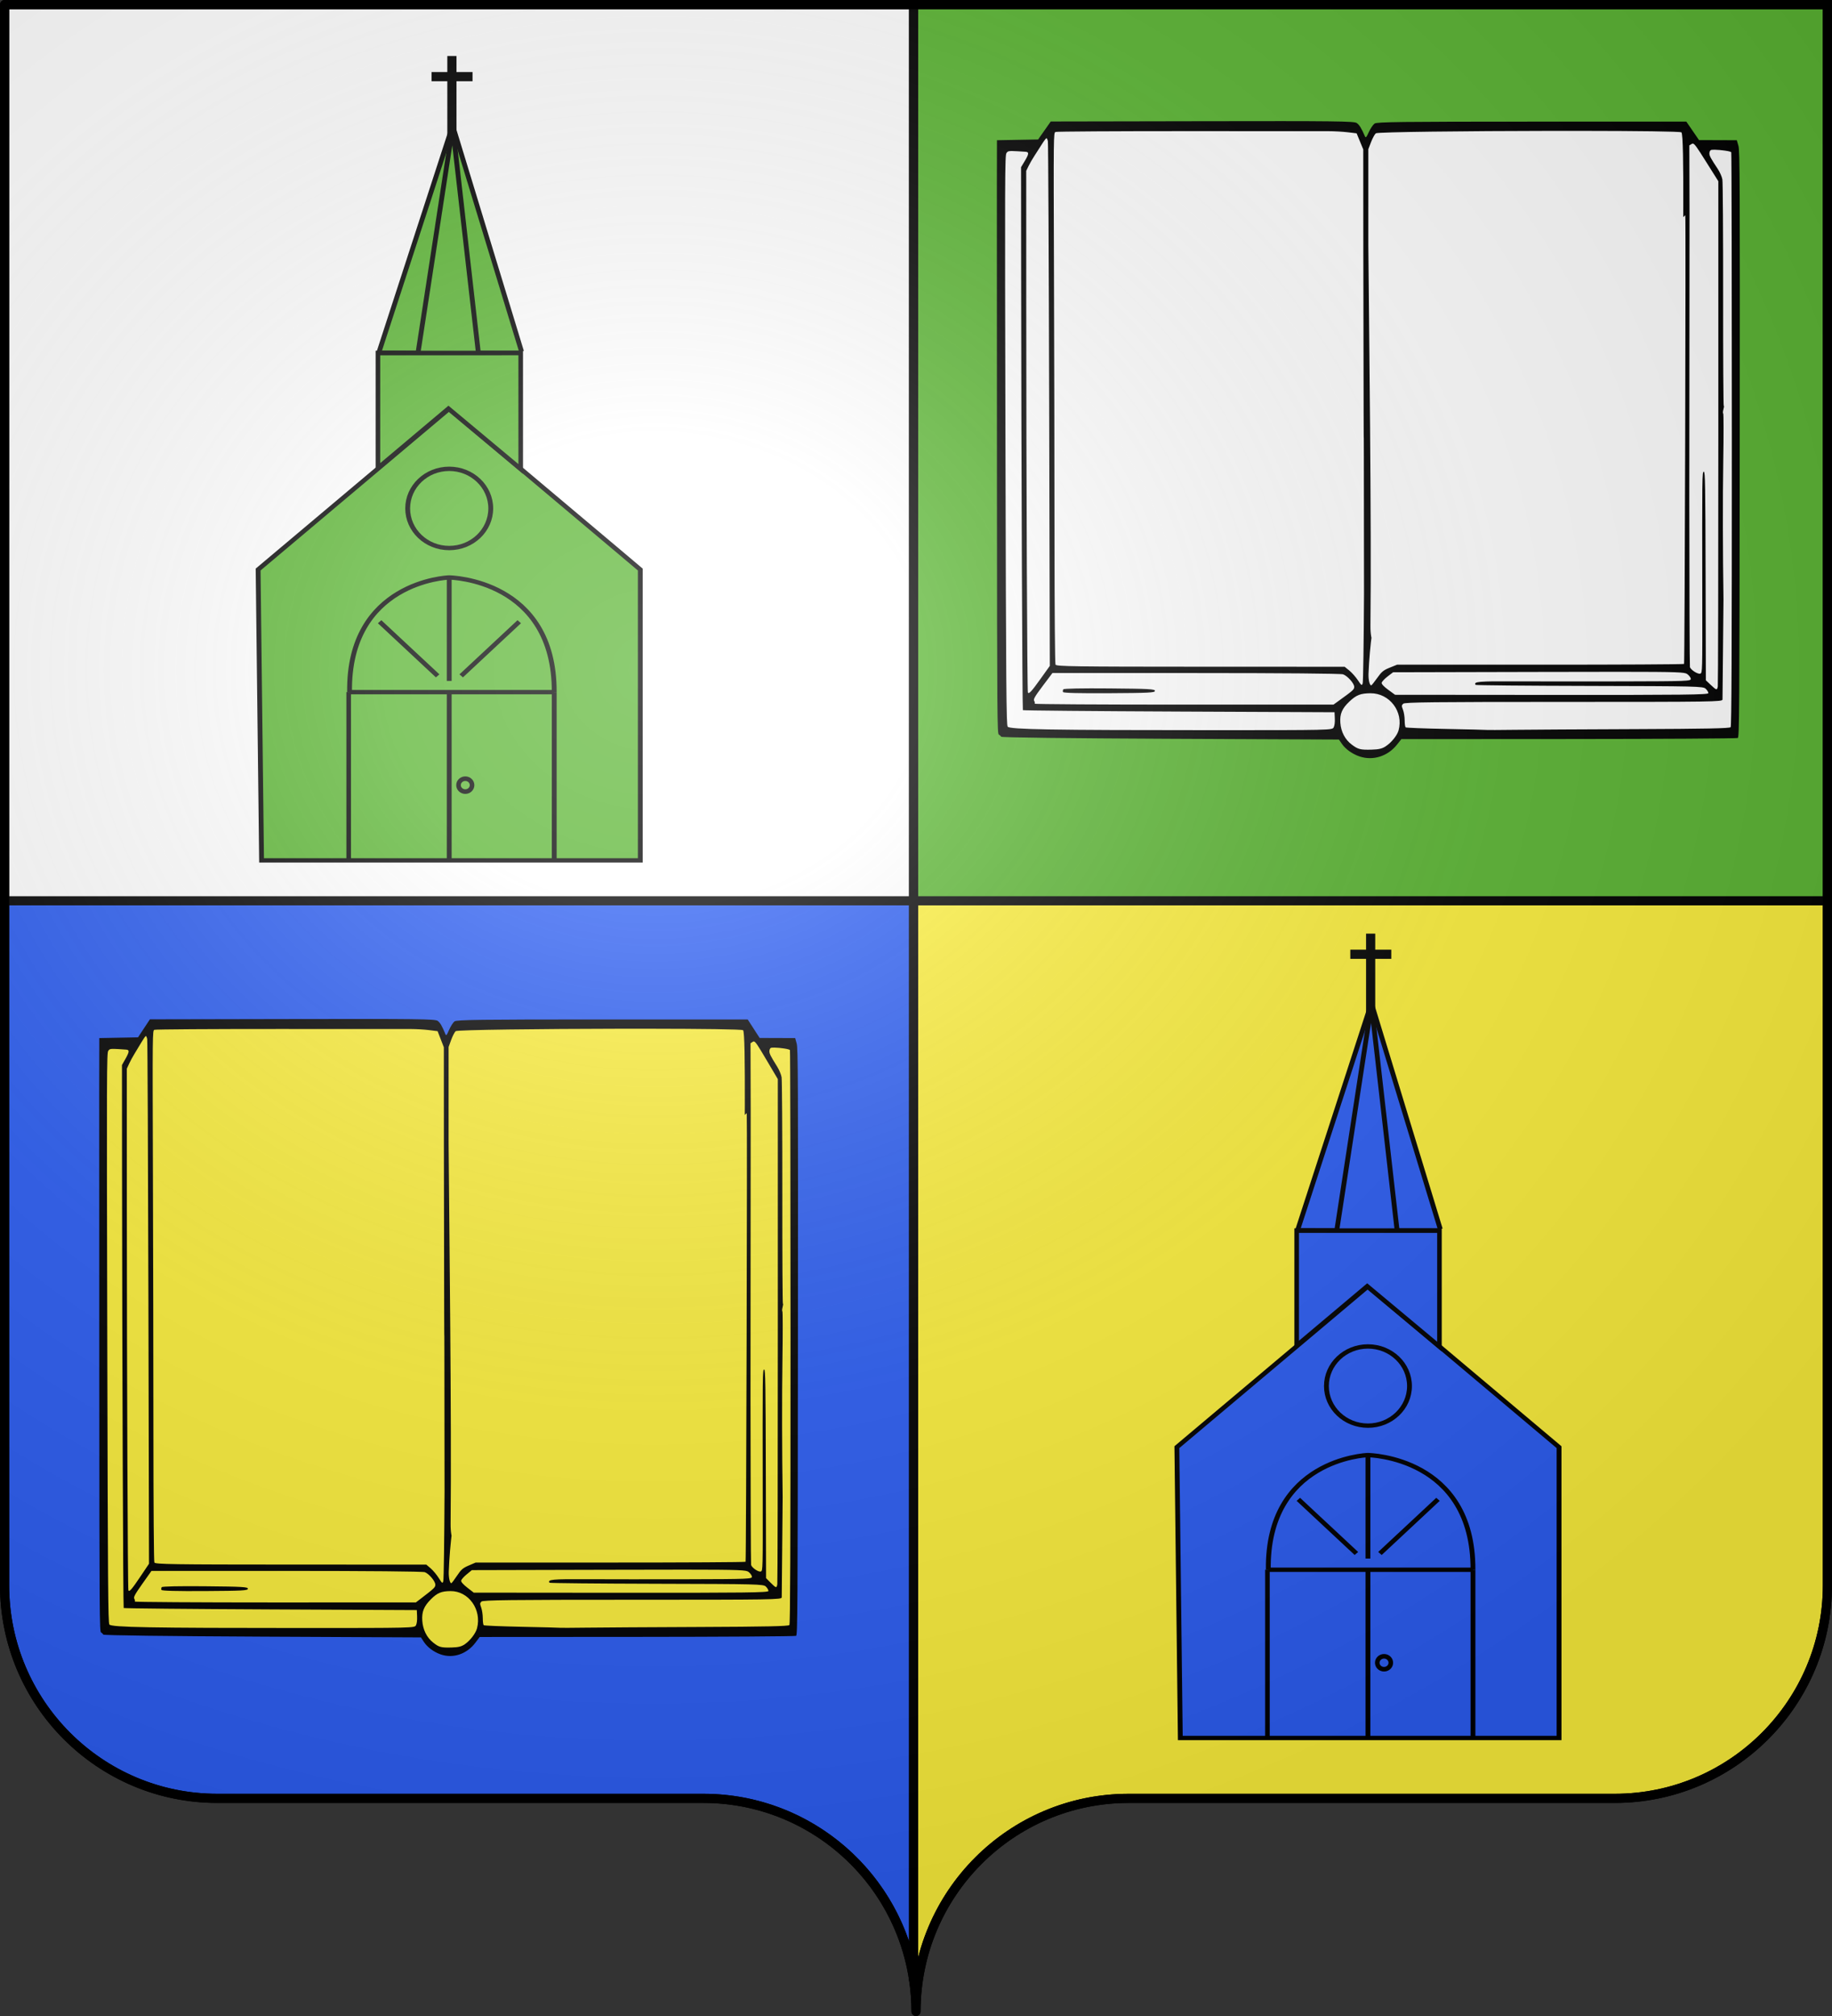 <?xml version="1.0" encoding="UTF-8" standalone="no"?>
<svg
   xmlns:dc="http://purl.org/dc/elements/1.1/"
   xmlns:cc="http://creativecommons.org/ns#"
   xmlns:rdf="http://www.w3.org/1999/02/22-rdf-syntax-ns#"
   xmlns:svg="http://www.w3.org/2000/svg"
   xmlns="http://www.w3.org/2000/svg"
   xmlns:xlink="http://www.w3.org/1999/xlink"
   id="svg2"
   version="1.0"
   width="600"
   height="660">
  <rect width="100%" height="100%" fill="#333333" stroke="none"/>
  <desc
     id="desc4">Flag of Canton of Valais (Wallis)</desc>
  <defs
     id="defs6">
    <linearGradient
       id="linearGradient2893">
      <stop
         id="stop2895"
         offset="0"
         style="stop-color:white;stop-opacity:0.314;" />
      <stop
         style="stop-color:white;stop-opacity:0.251;"
         offset="0.19"
         id="stop2897" />
      <stop
         id="stop2901"
         offset="0.6"
         style="stop-color:#6b6b6b;stop-opacity:0.125;" />
      <stop
         id="stop2899"
         offset="1"
         style="stop-color:black;stop-opacity:0.125;" />
    </linearGradient>
    <radialGradient
       r="300"
       fy="200.448"
       fx="285.186"
       cy="200.448"
       cx="285.186"
       gradientTransform="matrix(1.551,0,0,1.35,-227.894,-51.264)"
       gradientUnits="userSpaceOnUse"
       id="radialGradient11919"
       xlink:href="#linearGradient2893" />
  </defs>
  <g
     id="layer1">
    <path
       id="path2014"
       d="M 1.5,294.906 V 519 c 0,38.504 31.209,69.75 69.656,69.75 38.447,-3e-5 120.741,0 159.188,0 34.928,-3e-5 63.869,25.784 68.875,59.375 V 294.906 Z"
       style="fill:#2b5df2;fill-opacity:1;fill-rule:nonzero;stroke:#000000;stroke-width:3;stroke-linecap:round;stroke-linejoin:round;stroke-miterlimit:4;stroke-dashoffset:0;stroke-opacity:1" />
    <path
       id="path2420"
       d="M 299.219,294.906 V 648.125 C 299.723,651.509 300,654.976 300,658.5 c -10e-6,-38.504 31.209,-69.75 69.656,-69.75 38.447,-3e-5 120.741,0 159.188,0 C 567.291,588.75 598.5,557.504 598.5,519 V 294.906 Z"
       style="fill:#fcef3c;fill-opacity:1;fill-rule:nonzero;stroke:#000000;stroke-width:3;stroke-linecap:round;stroke-linejoin:round;stroke-miterlimit:4;stroke-dasharray:none;stroke-dashoffset:0;stroke-opacity:1" />
    <path
       id="path2187"
       d="M 1.5,1.5 V 294.906 H 299.219 V 1.5 Z"
       style="fill:#ffffff;fill-opacity:1;fill-rule:nonzero;stroke:#000000;stroke-width:3;stroke-linecap:round;stroke-linejoin:round;stroke-miterlimit:4;stroke-dashoffset:0;stroke-opacity:1" />
    <path
       id="path2195"
       d="M 299.219,1.5 V 294.906 H 598.5 V 1.5 Z"
       style="fill:#5ab532;fill-rule:evenodd;stroke:#000000;stroke-width:3;stroke-linecap:butt;stroke-linejoin:miter;stroke-opacity:1" />
    <g
       style="fill:#5ab532"
       transform="matrix(0.788,0,0,0.644,-83.82,-44.427)"
       id="g3130">
      <g
         id="g3132"
         style="display:inline;fill:#5ab532">
        <g
           style="fill:#5ab532"
           id="g3437"
           transform="translate(-1034.499,72.513)">
          <g
             style="fill:#5ab532"
             id="g4303"
             transform="matrix(0.712,0,0,0.65,1341.33,263.272)">
            <g
               transform="matrix(0.589,0,0,1.078,178.533,-464.11)"
               id="g2326">
              <path
                 id="path4090"
                 d="m 566.459,598.605 c -7.142,-1.735 -13.963,-5.252 -17.539,-9.043 l -3.07,-3.255 -167.052,-0.551 c -100.642,-0.332 -167.3,-0.919 -167.675,-1.476 -0.342,-0.509 -1.39,-1.209 -2.328,-1.554 -1.598,-0.589 -1.716,-12.003 -1.869,-180.927 -0.09,-99.164 -0.124,-196.048 -0.074,-215.298 l 0.089,-35 20.391,-0.27 20.391,-0.27 6.265,-6.525 6.265,-6.525 150.124,-0.205 c 131.737,-0.18 150.487,-0.022 153.087,1.295 2.631,1.332 4.646,3.706 8.065,9.501 0.894,1.515 1.416,1.127 4,-2.977 1.635,-2.595 4.187,-5.35 5.672,-6.122 C 583.483,138.217 607.587,138 737.026,138 h 153.125 l 6.29,6.705 6.29,6.705 18.725,0.045 18.725,0.045 1.582,4 c 1.428,3.611 1.555,24.682 1.307,216.5 -0.253,196.233 -0.401,212.552 -1.922,213.18 -0.906,0.374 -76.297,0.711 -167.535,0.75 L 607.724,586 l -4.392,4.049 c -9.111,8.398 -23.644,11.77 -36.873,8.557 z"
                 style="fill:#000000" />
              <path
                 id="path2193"
                 d="m 754.25,144.719 c -81.157,0.099 -170.262,0.771 -171.844,1.781 -1.16,0.741 -3.297,3.628 -4.75,6.406 L 575,157.969 v 69.75 c 0.574,52.957 3.268,202.899 2.093,276.107 -1.492,92.976 309.618,-142.559 309.49,-203.714 -0.064,-62.449 1.96,-152.936 -1.333,-154.33 -1.622,-0.686 -44.214,-1.017 -96.969,-1.062 -10.99,-0.01 -22.437,-0.014 -34.031,0 z m -358.031,0.188 c -71.101,-0.014 -130.153,0.246 -131.25,0.594 -1.979,0.628 -2.004,1.407 -1.531,101.812 0.262,55.647 0.5,142.137 0.531,192.188 0.034,54.207 0.447,91.594 1,92.469 0.81,1.281 19.23,1.473 143.719,1.5 L 551.5,533.5 l 4.562,2.688 c 2.503,1.472 6.328,4.621 8.5,7 3.661,4.01 4.015,4.168 4.844,2.312 0.492,-1.1 1.074,-30.326 1.312,-64.938 -0.345,-236.112 -0.098,16.67 -0.688,-249.312 l -0.062,-73.094 -3.281,-5.812 -3.281,-5.844 -8.938,-0.781 C 549.541,145.287 541,144.937 535.5,144.938 c -5.5,3.9e-4 -68.181,-0.017 -139.281,-0.031 z M 256,150 c -0.427,0 -2.535,2.042 -4.656,4.531 -2.122,2.49 -5.359,6.202 -7.219,8.25 -1.859,2.048 -4.457,5.329 -5.781,7.312 l -2.406,3.625 0.031,98.875 c 0.048,126.908 0.931,278.408 1.625,279.531 0.904,1.462 3.524,-0.599 12.812,-10.125 l 8.906,-9.125 -0.625,-189.188 C 258.343,239.637 257.758,153.488 257.406,152.25 257.054,151.012 256.427,150 256,150 Z m 640.594,3.938 c -0.397,-0.019 -0.756,0.099 -1.156,0.281 l -2.312,1.031 0.188,48.812 -0.219,207.688 c 0.055,66.328 0.336,121.216 0.625,121.969 0.812,2.116 8.126,5.464 10.375,4.75 1.943,-0.617 1.985,-1.641 1.875,-53.312 C 905.774,393.915 905.806,392 907.5,392 c 1.31,0 1.525,9.333 1.75,75.656 l 0.25,75.656 4.844,3.344 c 5.75,3.963 6.283,4.037 7,1.094 0.301,-1.238 0.535,-84.21 0.531,-184.375 V 181.25 l -12.062,-14.031 c -9.098,-10.593 -11.496,-13.199 -13.219,-13.281 z m 21.844,4.469 c -1.949,-0.025 -3.447,0.038 -4,0.25 -0.784,0.301 -1.438,1.381 -1.438,2.375 0,1.814 1.276,3.549 8.281,11.281 2.076,2.291 4.134,5.721 4.594,7.656 0.46,1.935 0.81,39.828 0.75,84.188 -0.06,44.36 0.214,80.441 0.625,80.188 0.411,-0.254 0.27,0.811 -0.312,2.344 -0.583,1.532 -0.697,2.883 -0.25,3.031 0.447,0.148 0.473,15.693 0.062,34.531 -0.579,26.579 -0.48,67.234 0.219,100.25 0.012,0.55 -0.206,16.75 -0.469,36 -0.263,19.25 -0.494,35.788 -0.5,36.75 -0.011,1.659 -8.166,1.75 -157.312,1.75 -128.867,0 -157.643,0.229 -159.125,1.312 -1.694,1.238 -1.702,1.54 -0.188,4.469 0.89,1.72 1.625,5.155 1.625,7.625 0,2.47 0.439,4.735 0.969,5.062 0.53,0.327 18.867,0.844 40.75,1.156 21.883,0.312 39.847,0.639 39.938,0.719 0.091,0.08 12.241,0.042 27,-0.094 14.759,-0.135 68.771,-0.36 120.031,-0.5 69.231,-0.189 93.511,-0.542 94.375,-1.406 0.876,-0.877 1.179,-52.309 1.188,-208.656 0.007,-114.114 -0.268,-207.911 -0.594,-208.438 -0.498,-0.806 -10.373,-1.768 -16.219,-1.844 z m -697.688,0.938 c -3.011,0.065 -3.445,0.508 -4.375,1.438 -1.59,1.59 -1.672,14.741 -1.031,208.188 0.604,182.53 0.879,206.66 2.219,208 2.001,2.002 43.315,2.531 202.281,2.531 118.175,0 119.331,-0.019 120.781,-2 0.909,-1.242 1.339,-3.706 1.156,-6.5 L 541.5,566.5 387.344,566 c -84.792,-0.275 -154.425,-0.737 -154.719,-1.031 -0.568,-0.569 -1.57,-184.281 -1.719,-315.188 l -0.094,-78.719 3.594,-4.375 c 4.308,-5.257 4.483,-6.641 0.844,-6.812 -6.4,-0.301 -10.421,-0.504 -13.031,-0.531 -0.544,-0.006 -1.039,-0.009 -1.469,0 z m 354.406,379.438 c -0.165,4.193 1.144,8.219 2.688,8.219 0.424,0 3.078,-2.407 5.906,-5.344 4.404,-4.572 6.185,-5.65 12.438,-7.5 L 603.5,532 h 141.906 c 78.047,0.007 142.172,-0.234 142.5,-0.562 0.662,-0.663 1.881,-321.942 1.224,-325.518 -127.848,84.172 -304.61,165.024 -313.974,332.861 z m 248.125,-1.625 c -19.925,-3.6e-4 -45.883,0.034 -79.781,0.094 l -144,0.25 -5.5,3.094 c -3.025,1.704 -5.624,3.763 -5.781,4.562 -0.178,0.909 2.259,2.796 6.5,5.062 l 6.781,3.625 155.25,0.094 c 131.638,0.06 155.25,-0.138 155.25,-1.312 0,-0.762 -1.238,-2.221 -2.75,-3.219 -2.611,-1.722 -8.442,-1.812 -115.062,-2 -61.773,-0.109 -112.549,-0.455 -112.844,-0.75 -2.381,-2.381 2.793,-2.698 39.469,-2.562 21.27,0.079 69.13,0.094 106.344,0.031 63.824,-0.107 67.657,-0.224 67.438,-1.875 -0.128,-0.963 -1.77,-2.535 -3.656,-3.5 -2.422,-1.239 -7.881,-1.593 -67.656,-1.594 z m -561.375,0.906 -9.625,9.375 c -7.856,7.654 -9.429,9.656 -8.469,10.812 0.648,0.781 0.885,1.708 0.531,2.062 -0.354,0.354 66.128,0.662 147.75,0.656 L 540.5,560.938 l 6.094,-3.219 C 559.997,550.626 561,549.969 561,548.062 c 0,-2.476 -6.52,-7.854 -11,-9.062 -2.117,-0.571 -59.728,-0.933 -145.781,-0.938 z M 577,552.719 c -9.634,0.06 -13.909,1.281 -20.625,5.906 -7.415,5.107 -9.743,9.064 -9.125,15.5 0.63,6.556 4.686,12.237 11.406,15.906 6.288,3.433 8.365,3.82 19.844,3.594 6.866,-0.135 10.088,-0.702 13.562,-2.344 5.669,-2.68 11.47,-7.898 12.875,-11.594 5.151,-13.548 -8.859,-27.087 -27.938,-26.969 z"
                 style="fill:#ffffff;fill-opacity:1" />
              <path
                 id="path2185"
                 d="m 272.409,551.852 c -0.349,-0.565 -0.206,-1.455 0.319,-1.979 0.584,-0.584 18.323,-0.841 45.863,-0.663 39.124,0.253 44.91,0.483 44.91,1.79 0,1.308 -5.776,1.524 -45.228,1.689 -30.052,0.126 -45.441,-0.155 -45.863,-0.837 z"
                 style="fill:#000000;fill-opacity:1" />
            </g>
            <g
               transform="matrix(0.554,0,0,1.078,-338.223,238.087)"
               id="g4094"
               style="display:inline;fill:#5ab532">
              <path
                 id="path4096"
                 d="m 566.459,598.605 c -7.142,-1.735 -13.963,-5.252 -17.539,-9.043 l -3.07,-3.255 -167.052,-0.551 c -100.642,-0.332 -167.3,-0.919 -167.675,-1.476 -0.342,-0.509 -1.39,-1.209 -2.328,-1.554 -1.598,-0.589 -1.716,-12.003 -1.869,-180.927 -0.09,-99.164 -0.124,-196.048 -0.074,-215.298 l 0.089,-35 20.391,-0.27 20.391,-0.27 6.265,-6.525 6.265,-6.525 150.124,-0.205 c 131.737,-0.18 150.487,-0.022 153.087,1.295 2.631,1.332 4.646,3.706 8.065,9.501 0.894,1.515 1.416,1.127 4,-2.977 1.635,-2.595 4.187,-5.35 5.672,-6.122 C 583.483,138.217 607.587,138 737.026,138 h 153.125 l 6.29,6.705 6.29,6.705 18.725,0.045 18.725,0.045 1.582,4 c 1.428,3.611 1.555,24.682 1.307,216.5 -0.253,196.233 -0.401,212.552 -1.922,213.18 -0.906,0.374 -76.297,0.711 -167.535,0.75 L 607.724,586 l -4.392,4.049 c -9.111,8.398 -23.644,11.77 -36.873,8.557 z"
                 style="fill:#000000" />
              <path
                 id="path4098"
                 d="m 754.25,144.719 c -81.157,0.099 -170.262,0.771 -171.844,1.781 -1.16,0.741 -3.297,3.628 -4.75,6.406 L 575,157.969 v 69.75 c 0.574,52.957 3.268,202.899 2.093,276.107 -1.492,92.976 309.618,-142.559 309.49,-203.714 -0.064,-62.449 1.96,-152.936 -1.333,-154.33 -1.622,-0.686 -44.214,-1.017 -96.969,-1.062 -10.99,-0.01 -22.437,-0.014 -34.031,0 z m -358.031,0.188 c -71.101,-0.014 -130.153,0.246 -131.25,0.594 -1.979,0.628 -2.004,1.407 -1.531,101.812 0.262,55.647 0.5,142.137 0.531,192.188 0.034,54.207 0.447,91.594 1,92.469 0.81,1.281 19.23,1.473 143.719,1.5 L 551.5,533.5 l 4.562,2.688 c 2.503,1.472 6.328,4.621 8.5,7 3.661,4.01 4.015,4.168 4.844,2.312 0.492,-1.1 1.074,-30.326 1.312,-64.938 -0.345,-236.112 -0.098,16.67 -0.688,-249.312 l -0.062,-73.094 -3.281,-5.812 -3.281,-5.844 -8.938,-0.781 C 549.541,145.287 541,144.937 535.5,144.938 c -5.5,3.9e-4 -68.181,-0.017 -139.281,-0.031 z M 256,150 c -0.427,0 -2.535,2.042 -4.656,4.531 -2.122,2.49 -5.359,6.202 -7.219,8.25 -1.859,2.048 -4.457,5.329 -5.781,7.312 l -2.406,3.625 0.031,98.875 c 0.048,126.908 0.931,278.408 1.625,279.531 0.904,1.462 3.524,-0.599 12.812,-10.125 l 8.906,-9.125 -0.625,-189.188 C 258.343,239.637 257.758,153.488 257.406,152.25 257.054,151.012 256.427,150 256,150 Z m 640.594,3.938 c -0.397,-0.019 -0.756,0.099 -1.156,0.281 l -2.312,1.031 0.188,48.812 -0.219,207.688 c 0.055,66.328 0.336,121.216 0.625,121.969 0.812,2.116 8.126,5.464 10.375,4.75 1.943,-0.617 1.985,-1.641 1.875,-53.312 C 905.774,393.915 905.806,392 907.5,392 c 1.31,0 1.525,9.333 1.75,75.656 l 0.25,75.656 4.844,3.344 c 5.75,3.963 6.283,4.037 7,1.094 0.301,-1.238 0.535,-84.21 0.531,-184.375 V 181.25 l -12.062,-14.031 c -9.098,-10.593 -11.496,-13.199 -13.219,-13.281 z m 21.844,4.469 c -1.949,-0.025 -3.447,0.038 -4,0.25 -0.784,0.301 -1.438,1.381 -1.438,2.375 0,1.814 1.276,3.549 8.281,11.281 2.076,2.291 4.134,5.721 4.594,7.656 0.46,1.935 0.81,39.828 0.75,84.188 -0.06,44.36 0.214,80.441 0.625,80.188 0.411,-0.254 0.27,0.811 -0.312,2.344 -0.583,1.532 -0.697,2.883 -0.25,3.031 0.447,0.148 0.473,15.693 0.062,34.531 -0.579,26.579 -0.48,67.234 0.219,100.25 0.012,0.55 -0.206,16.75 -0.469,36 -0.263,19.25 -0.494,35.788 -0.5,36.75 -0.011,1.659 -8.166,1.75 -157.312,1.75 -128.867,0 -157.643,0.229 -159.125,1.312 -1.694,1.238 -1.702,1.54 -0.188,4.469 0.89,1.72 1.625,5.155 1.625,7.625 0,2.47 0.439,4.735 0.969,5.062 0.53,0.327 18.867,0.844 40.75,1.156 21.883,0.312 39.847,0.639 39.938,0.719 0.091,0.08 12.241,0.042 27,-0.094 14.759,-0.135 68.771,-0.36 120.031,-0.5 69.231,-0.189 93.511,-0.542 94.375,-1.406 0.876,-0.877 1.179,-52.309 1.188,-208.656 0.007,-114.114 -0.268,-207.911 -0.594,-208.438 -0.498,-0.806 -10.373,-1.768 -16.219,-1.844 z m -697.688,0.938 c -3.011,0.065 -3.445,0.508 -4.375,1.438 -1.59,1.59 -1.672,14.741 -1.031,208.188 0.604,182.53 0.879,206.66 2.219,208 2.001,2.002 43.315,2.531 202.281,2.531 118.175,0 119.331,-0.019 120.781,-2 0.909,-1.242 1.339,-3.706 1.156,-6.5 L 541.5,566.5 387.344,566 c -84.792,-0.275 -154.425,-0.737 -154.719,-1.031 -0.568,-0.569 -1.57,-184.281 -1.719,-315.188 l -0.094,-78.719 3.594,-4.375 c 4.308,-5.257 4.483,-6.641 0.844,-6.812 -6.4,-0.301 -10.421,-0.504 -13.031,-0.531 -0.544,-0.006 -1.039,-0.009 -1.469,0 z m 354.406,379.438 c -0.165,4.193 1.144,8.219 2.688,8.219 0.424,0 3.078,-2.407 5.906,-5.344 4.404,-4.572 6.185,-5.65 12.438,-7.5 L 603.5,532 h 141.906 c 78.047,0.007 142.172,-0.234 142.5,-0.562 0.662,-0.663 1.881,-321.942 1.224,-325.518 -127.848,84.172 -304.61,165.024 -313.974,332.861 z m 248.125,-1.625 c -19.925,-3.6e-4 -45.883,0.034 -79.781,0.094 l -144,0.25 -5.5,3.094 c -3.025,1.704 -5.624,3.763 -5.781,4.562 -0.178,0.909 2.259,2.796 6.5,5.062 l 6.781,3.625 155.25,0.094 c 131.638,0.06 155.25,-0.138 155.25,-1.312 0,-0.762 -1.238,-2.221 -2.75,-3.219 -2.611,-1.722 -8.442,-1.812 -115.062,-2 -61.773,-0.109 -112.549,-0.455 -112.844,-0.75 -2.381,-2.381 2.793,-2.698 39.469,-2.562 21.27,0.079 69.13,0.094 106.344,0.031 63.824,-0.107 67.657,-0.224 67.438,-1.875 -0.128,-0.963 -1.77,-2.535 -3.656,-3.5 -2.422,-1.239 -7.881,-1.593 -67.656,-1.594 z m -561.375,0.906 -9.625,9.375 c -7.856,7.654 -9.429,9.656 -8.469,10.812 0.648,0.781 0.885,1.708 0.531,2.062 -0.354,0.354 66.128,0.662 147.75,0.656 L 540.5,560.938 l 6.094,-3.219 C 559.997,550.626 561,549.969 561,548.062 c 0,-2.476 -6.52,-7.854 -11,-9.062 -2.117,-0.571 -59.728,-0.933 -145.781,-0.938 z M 577,552.719 c -9.634,0.06 -13.909,1.281 -20.625,5.906 -7.415,5.107 -9.743,9.064 -9.125,15.5 0.63,6.556 4.686,12.237 11.406,15.906 6.288,3.433 8.365,3.82 19.844,3.594 6.866,-0.135 10.088,-0.702 13.562,-2.344 5.669,-2.68 11.47,-7.898 12.875,-11.594 5.151,-13.548 -8.859,-27.087 -27.938,-26.969 z"
                 style="fill:#fcef3c;fill-opacity:1" />
              <path
                 id="path4100"
                 d="m 272.409,551.852 c -0.349,-0.565 -0.206,-1.455 0.319,-1.979 0.584,-0.584 18.323,-0.841 45.863,-0.663 39.124,0.253 44.91,0.483 44.91,1.79 0,1.308 -5.776,1.524 -45.228,1.689 -30.052,0.126 -45.441,-0.155 -45.863,-0.837 z"
                 style="fill:#000000;fill-opacity:1" />
            </g>
            <g
               transform="matrix(1.782,0,0,2.39,840.681,-338.027)"
               id="g5075">
              <g
                 transform="translate(11.905)"
                 style="display:inline;stroke-width:1.5;stroke-miterlimit:4;stroke-dasharray:none"
                 id="layer3-0">
                <g
                   style="fill:#5ab532;stroke-width:1.801;stroke-miterlimit:4;stroke-dasharray:none"
                   transform="matrix(0.833,0,0,0.833,-137.22,-147.438)"
                   id="g5202">
                  <g
                     style="display:inline;fill:#5ab532;stroke-width:1.801;stroke-miterlimit:4;stroke-dasharray:none"
                     id="layer3-6">
                    <g
                       id="g2715"
                       style="display:inline;opacity:1;fill:#5ab532;stroke-width:1.801;stroke-miterlimit:4;stroke-dasharray:none"
                       transform="translate(-2.226,-3.734)" />
                    <g
                       style="fill:#5ab532;stroke-width:1.801;stroke-miterlimit:4;stroke-dasharray:none"
                       transform="translate(0,0.397)"
                       id="g9500">
                      <g
                         style="fill:#5ab532;stroke-width:2.163;stroke-miterlimit:4;stroke-dasharray:none"
                         transform="matrix(0.833,0,0,0.833,-675.845,70.43)"
                         id="g5285">
                        <g
                           transform="translate(0,-0.397)"
                           style="display:inline;fill:#5ab532;stroke-width:2.163;stroke-miterlimit:4;stroke-dasharray:none"
                           id="g5237">
                          <g
                             style="fill:#5ab532;stroke-width:2.145;stroke-miterlimit:4;stroke-dasharray:none"
                             transform="matrix(1.017,0,0,1,-536.299,58.227)"
                             id="g3437-7">
                            <g
                               style="fill:#5ab532;stroke-width:3.154;stroke-miterlimit:4;stroke-dasharray:none"
                               transform="matrix(0.712,0,0,0.65,850.853,269.622)"
                               id="g4303-6">
                              <path
                                 style="fill:#5ab532;fill-opacity:1;fill-rule:evenodd;stroke:#000000;stroke-width:3.154;stroke-linecap:butt;stroke-linejoin:miter;stroke-miterlimit:4;stroke-dasharray:none;stroke-opacity:1"
                                 d="M -689.149,307.569 -691.393,96.559 -566.808,-20.169 C -443.345,95.437 -442.222,96.559 -442.222,96.559 v 208.765 2.245 z"
                                 id="path3495-6"
                                 transform="translate(521.801,-58.227)" />
                              <path
                                 style="fill:#5ab532;fill-opacity:1;fill-rule:evenodd;stroke:#000000;stroke-width:3.154;stroke-linecap:butt;stroke-linejoin:miter;stroke-miterlimit:4;stroke-dasharray:none;stroke-opacity:1"
                                 d="m -109.977,127.285 c -0.953,-79.819 63.503,-83.188 64.9,-83.187 1.116,5.71e-4 68.82,1.553 68.536,83.187"
                                 id="path3505-2" />
                              <ellipse
                                 ry="28.736"
                                 rx="27.08"
                                 cy="-6.002"
                                 cx="-45.007"
                                 style="display:inline;overflow:visible;visibility:visible;opacity:1;fill:#5ab532;fill-opacity:1;fill-rule:nonzero;stroke:#000000;stroke-width:3.154;stroke-linecap:round;stroke-linejoin:miter;stroke-miterlimit:4;stroke-dasharray:none;stroke-dashoffset:0;stroke-opacity:1;marker:none;marker-start:none;marker-mid:none;marker-end:none;enable-background:accumulate"
                                 id="path3511-80" />
                              <path
                                 style="fill:#5ab532;fill-opacity:1;fill-rule:evenodd;stroke:#000000;stroke-width:3.154;stroke-linecap:butt;stroke-linejoin:bevel;stroke-miterlimit:4;stroke-dasharray:none;stroke-opacity:1"
                                 d="m 2.133,-118.803 -93.062,-0.13 48.166,-164.861 44.896,163.912"
                                 id="path3515-0" />
                              <path
                                 style="fill:#5ab532;fill-opacity:1;fill-rule:evenodd;stroke:#000000;stroke-width:3.154;stroke-linecap:square;stroke-linejoin:bevel;stroke-miterlimit:4;stroke-dasharray:none;stroke-opacity:1"
                                 d="m -65.239,-119.614 22.476,-163.058 16.699,163.245"
                                 id="path3517-4" />
                              <g
                                 id="g4297-7"
                                 style="fill:#5ab532;stroke-width:3.154;stroke-miterlimit:4;stroke-dasharray:none" />
                              <path
                                 id="path4574-88"
                                 d="M -52.548,115.476 C -90.392,76.186 -90.392,76.186 -90.392,76.186"
                                 style="fill:#5ab532;fill-rule:evenodd;stroke:#000000;stroke-width:3.154;stroke-linecap:butt;stroke-linejoin:miter;stroke-miterlimit:4;stroke-dasharray:none;stroke-opacity:1" />
                              <path
                                 id="path8717"
                                 d="M 23.459,127.285 V 248.862"
                                 style="fill:#5ab532;stroke:#000000;stroke-width:3.154;stroke-linecap:butt;stroke-linejoin:miter;stroke-miterlimit:4;stroke-dasharray:none;stroke-opacity:1" />
                              <path
                                 id="path8719"
                                 d="m -45.007,126.162 v 122.341"
                                 style="fill:#5ab532;stroke:#000000;stroke-width:3.154;stroke-linecap:butt;stroke-linejoin:miter;stroke-miterlimit:4;stroke-dasharray:none;stroke-opacity:1" />
                              <path
                                 id="path8721"
                                 d="m -45.007,119.14 1.3e-5,-74.194"
                                 style="fill:#5ab532;stroke:#000000;stroke-width:3.154;stroke-linecap:butt;stroke-linejoin:miter;stroke-miterlimit:4;stroke-dasharray:none;stroke-opacity:1" />
                              <path
                                 id="path4574-8"
                                 d="M -37.195,115.476 C 0.648,76.186 0.648,76.186 0.648,76.186"
                                 style="display:inline;fill:#5ab532;fill-rule:evenodd;stroke:#000000;stroke-width:3.154;stroke-linecap:butt;stroke-linejoin:miter;stroke-miterlimit:4;stroke-dasharray:none;stroke-opacity:1" />
                              <path
                                 id="path8738"
                                 d="M -110.106,127.285 H 23.459"
                                 style="fill:#5ab532;stroke:#000000;stroke-width:3.154;stroke-linecap:butt;stroke-linejoin:miter;stroke-miterlimit:4;stroke-dasharray:none;stroke-opacity:1" />
                            </g>
                            <g
                               style="display:inline;fill:#5ab532;stroke-width:21.695;stroke-miterlimit:4;stroke-dasharray:none"
                               transform="matrix(0.098,0,0,0.1,534.71,179.757)"
                               id="layer1-7-1" />
                            <use
                               height="100%"
                               width="100%"
                               id="use9051-9"
                               transform="translate(506.557,1.1640666e-6)"
                               xlink:href="#layer1-7-1"
                               y="0"
                               x="0"
                               style="display:inline;fill:#5ab532;stroke-width:2.145;stroke-miterlimit:4;stroke-dasharray:none" />
                            <use
                               transform="translate(72.886,189.487)"
                               height="100%"
                               width="100%"
                               id="use9047-9-2"
                               xlink:href="#layer1-7-1"
                               y="0"
                               x="0"
                               style="display:inline;fill:#5ab532;stroke-width:2.145;stroke-miterlimit:4;stroke-dasharray:none" />
                            <use
                               height="100%"
                               width="100%"
                               id="use9051-9-4"
                               transform="translate(437.972,190.898)"
                               xlink:href="#layer1-7-1"
                               y="0"
                               x="0"
                               style="display:inline;fill:#5ab532;stroke-width:2.145;stroke-miterlimit:4;stroke-dasharray:none" />
                          </g>
                          <path
                             id="path8715"
                             d="m 248.968,410.57 v 79.993"
                             style="fill:#5ab532;stroke:#000000;stroke-width:2.163;stroke-linecap:butt;stroke-linejoin:miter;stroke-miterlimit:4;stroke-dasharray:none;stroke-opacity:1" />
                          <path
                             id="path8740"
                             d="m 262.774,250.641 v 54.262 l 33.298,-28.003 34.11,28.448 v -54.707 z"
                             style="fill:#5ab532;stroke:#000000;stroke-width:2.163;stroke-linecap:butt;stroke-linejoin:miter;stroke-miterlimit:4;stroke-dasharray:none;stroke-opacity:1" />
                          <ellipse
                             ry="3.047"
                             rx="3.197"
                             cy="454.441"
                             cx="304.021"
                             style="display:inline;overflow:visible;visibility:visible;opacity:1;fill:#5ab532;fill-opacity:1;fill-rule:nonzero;stroke:#000000;stroke-width:2.163;stroke-linecap:round;stroke-linejoin:miter;stroke-miterlimit:4;stroke-dasharray:none;stroke-dashoffset:0;stroke-opacity:1;marker:none;marker-start:none;marker-mid:none;marker-end:none;enable-background:accumulate"
                             id="path3511-8" />
                        </g>
                        <path
                           id="path8742"
                           d="M 297.697,148.696 V 110.198"
                           style="fill:#5ab532;stroke:#000000;stroke-width:4.325;stroke-linecap:butt;stroke-linejoin:miter;stroke-miterlimit:4;stroke-dasharray:none;stroke-opacity:1" />
                        <path
                           id="path8744"
                           d="m 288.095,119.921 h 19.345"
                           style="fill:#5ab532;stroke:#000000;stroke-width:4.325;stroke-linecap:butt;stroke-linejoin:miter;stroke-miterlimit:4;stroke-dasharray:none;stroke-opacity:1" />
                      </g>
                    </g>
                  </g>
                  <g
                     style="display:inline;fill:#5ab532;stroke-width:1.801;stroke-miterlimit:4;stroke-dasharray:none"
                     id="layer2-8"
                     transform="translate(-1.5,-1.186)" />
                </g>
              </g>
              <g
                 id="layer4-2" />
              <g
                 style="display:inline;fill:#2b5df2;stroke-width:1.5;stroke-miterlimit:4;stroke-dasharray:none"
                 id="layer3-0-6"
                 transform="translate(312.864,287.185)">
                <g
                   style="fill:#2b5df2;stroke-width:1.801;stroke-miterlimit:4;stroke-dasharray:none"
                   transform="matrix(0.833,0,0,0.833,-137.22,-147.438)"
                   id="g5202-5">
                  <g
                     style="display:inline;fill:#2b5df2;stroke-width:1.801;stroke-miterlimit:4;stroke-dasharray:none"
                     id="layer3-6-0">
                    <g
                       id="g2715-8"
                       style="display:inline;opacity:1;fill:#2b5df2;stroke-width:1.801;stroke-miterlimit:4;stroke-dasharray:none"
                       transform="translate(-2.226,-3.734)" />
                    <g
                       style="fill:#2b5df2;stroke-width:1.801;stroke-miterlimit:4;stroke-dasharray:none"
                       transform="translate(0,0.397)"
                       id="g9500-6">
                      <g
                         style="fill:#2b5df2;stroke-width:2.163;stroke-miterlimit:4;stroke-dasharray:none"
                         transform="matrix(0.833,0,0,0.833,-675.845,70.43)"
                         id="g5285-4">
                        <g
                           transform="translate(0,-0.397)"
                           style="display:inline;fill:#2b5df2;stroke-width:2.163;stroke-miterlimit:4;stroke-dasharray:none"
                           id="g5237-6">
                          <g
                             style="fill:#2b5df2;stroke-width:2.145;stroke-miterlimit:4;stroke-dasharray:none"
                             transform="matrix(1.017,0,0,1,-536.299,58.227)"
                             id="g3437-7-7">
                            <g
                               style="fill:#2b5df2;stroke-width:3.154;stroke-miterlimit:4;stroke-dasharray:none"
                               transform="matrix(0.712,0,0,0.65,850.853,269.622)"
                               id="g4303-6-9">
                              <path
                                 style="fill:#2b5df2;fill-opacity:1;fill-rule:evenodd;stroke:#000000;stroke-width:3.154;stroke-linecap:butt;stroke-linejoin:miter;stroke-miterlimit:4;stroke-dasharray:none;stroke-opacity:1"
                                 d="M -689.149,307.569 -691.393,96.559 -566.808,-20.169 C -443.345,95.437 -442.222,96.559 -442.222,96.559 v 208.765 2.245 z"
                                 id="path3495-6-0"
                                 transform="translate(521.801,-58.227)" />
                              <path
                                 style="fill:#2b5df2;fill-opacity:1;fill-rule:evenodd;stroke:#000000;stroke-width:3.154;stroke-linecap:butt;stroke-linejoin:miter;stroke-miterlimit:4;stroke-dasharray:none;stroke-opacity:1"
                                 d="m -109.977,127.285 c -0.953,-79.819 63.503,-83.188 64.9,-83.187 1.116,5.71e-4 68.82,1.553 68.536,83.187"
                                 id="path3505-2-1" />
                              <ellipse
                                 ry="28.736"
                                 rx="27.08"
                                 cy="-6.002"
                                 cx="-45.007"
                                 style="display:inline;overflow:visible;visibility:visible;opacity:1;fill:#2b5df2;fill-opacity:1;fill-rule:nonzero;stroke:#000000;stroke-width:3.154;stroke-linecap:round;stroke-linejoin:miter;stroke-miterlimit:4;stroke-dasharray:none;stroke-dashoffset:0;stroke-opacity:1;marker:none;marker-start:none;marker-mid:none;marker-end:none;enable-background:accumulate"
                                 id="path3511-80-2" />
                              <path
                                 style="fill:#2b5df2;fill-opacity:1;fill-rule:evenodd;stroke:#000000;stroke-width:3.154;stroke-linecap:butt;stroke-linejoin:bevel;stroke-miterlimit:4;stroke-dasharray:none;stroke-opacity:1"
                                 d="m 2.133,-118.803 -93.062,-0.13 48.166,-164.861 44.896,163.912"
                                 id="path3515-0-5" />
                              <path
                                 style="fill:#2b5df2;fill-opacity:1;fill-rule:evenodd;stroke:#000000;stroke-width:3.154;stroke-linecap:square;stroke-linejoin:bevel;stroke-miterlimit:4;stroke-dasharray:none;stroke-opacity:1"
                                 d="m -65.239,-119.614 22.476,-163.058 16.699,163.245"
                                 id="path3517-4-8" />
                              <g
                                 id="g4297-7-3"
                                 style="fill:#2b5df2;stroke-width:3.154;stroke-miterlimit:4;stroke-dasharray:none" />
                              <path
                                 id="path4574-88-2"
                                 d="M -52.548,115.476 C -90.392,76.186 -90.392,76.186 -90.392,76.186"
                                 style="fill:#2b5df2;fill-rule:evenodd;stroke:#000000;stroke-width:3.154;stroke-linecap:butt;stroke-linejoin:miter;stroke-miterlimit:4;stroke-dasharray:none;stroke-opacity:1" />
                              <path
                                 id="path8717-5"
                                 d="M 23.459,127.285 V 248.862"
                                 style="fill:#2b5df2;stroke:#000000;stroke-width:3.154;stroke-linecap:butt;stroke-linejoin:miter;stroke-miterlimit:4;stroke-dasharray:none;stroke-opacity:1" />
                              <path
                                 id="path8719-7"
                                 d="m -45.007,126.162 v 122.341"
                                 style="fill:#2b5df2;stroke:#000000;stroke-width:3.154;stroke-linecap:butt;stroke-linejoin:miter;stroke-miterlimit:4;stroke-dasharray:none;stroke-opacity:1" />
                              <path
                                 id="path8721-1"
                                 d="m -45.007,119.14 1.3e-5,-74.194"
                                 style="fill:#2b5df2;stroke:#000000;stroke-width:3.154;stroke-linecap:butt;stroke-linejoin:miter;stroke-miterlimit:4;stroke-dasharray:none;stroke-opacity:1" />
                              <path
                                 id="path4574-8-7"
                                 d="M -37.195,115.476 C 0.648,76.186 0.648,76.186 0.648,76.186"
                                 style="display:inline;fill:#2b5df2;fill-rule:evenodd;stroke:#000000;stroke-width:3.154;stroke-linecap:butt;stroke-linejoin:miter;stroke-miterlimit:4;stroke-dasharray:none;stroke-opacity:1" />
                              <path
                                 id="path8738-9"
                                 d="M -110.106,127.285 H 23.459"
                                 style="fill:#2b5df2;stroke:#000000;stroke-width:3.154;stroke-linecap:butt;stroke-linejoin:miter;stroke-miterlimit:4;stroke-dasharray:none;stroke-opacity:1" />
                            </g>
                            <g
                               style="display:inline;fill:#2b5df2;stroke-width:21.695;stroke-miterlimit:4;stroke-dasharray:none"
                               transform="matrix(0.098,0,0,0.1,534.71,179.757)"
                               id="layer1-7-1-9" />
                            <use
                               height="100%"
                               width="100%"
                               id="use9051-9-7"
                               transform="translate(506.557,1.1640666e-6)"
                               xlink:href="#layer1-7-1-9"
                               y="0"
                               x="0"
                               style="display:inline;fill:#2b5df2;stroke-width:2.145;stroke-miterlimit:4;stroke-dasharray:none" />
                            <use
                               transform="translate(72.886,189.487)"
                               height="100%"
                               width="100%"
                               id="use9047-9-2-6"
                               xlink:href="#layer1-7-1-9"
                               y="0"
                               x="0"
                               style="display:inline;fill:#2b5df2;stroke-width:2.145;stroke-miterlimit:4;stroke-dasharray:none" />
                            <use
                               height="100%"
                               width="100%"
                               id="use9051-9-4-7"
                               transform="translate(437.972,190.898)"
                               xlink:href="#layer1-7-1-9"
                               y="0"
                               x="0"
                               style="display:inline;fill:#2b5df2;stroke-width:2.145;stroke-miterlimit:4;stroke-dasharray:none" />
                          </g>
                          <path
                             id="path8715-8"
                             d="m 248.968,410.57 v 79.993"
                             style="fill:#2b5df2;stroke:#000000;stroke-width:2.163;stroke-linecap:butt;stroke-linejoin:miter;stroke-miterlimit:4;stroke-dasharray:none;stroke-opacity:1" />
                          <path
                             id="path8740-3"
                             d="m 262.774,250.641 v 54.262 l 33.298,-28.003 34.11,28.448 v -54.707 z"
                             style="fill:#2b5df2;stroke:#000000;stroke-width:2.163;stroke-linecap:butt;stroke-linejoin:miter;stroke-miterlimit:4;stroke-dasharray:none;stroke-opacity:1" />
                          <ellipse
                             ry="3.047"
                             rx="3.197"
                             cy="454.441"
                             cx="304.021"
                             style="display:inline;overflow:visible;visibility:visible;opacity:1;fill:#2b5df2;fill-opacity:1;fill-rule:nonzero;stroke:#000000;stroke-width:2.163;stroke-linecap:round;stroke-linejoin:miter;stroke-miterlimit:4;stroke-dasharray:none;stroke-dashoffset:0;stroke-opacity:1;marker:none;marker-start:none;marker-mid:none;marker-end:none;enable-background:accumulate"
                             id="path3511-8-6" />
                        </g>
                        <path
                           id="path8742-1"
                           d="M 297.697,147.578 V 110.198"
                           style="fill:#2b5df2;stroke:#000000;stroke-width:4.325;stroke-linecap:butt;stroke-linejoin:miter;stroke-miterlimit:4;stroke-dasharray:none;stroke-opacity:1" />
                        <path
                           id="path8744-9"
                           d="m 288.095,119.921 h 19.345"
                           style="fill:#2b5df2;stroke:#000000;stroke-width:4.325;stroke-linecap:butt;stroke-linejoin:miter;stroke-miterlimit:4;stroke-dasharray:none;stroke-opacity:1" />
                      </g>
                    </g>
                  </g>
                  <g
                     style="display:inline;fill:#2b5df2;stroke-width:1.801;stroke-miterlimit:4;stroke-dasharray:none"
                     id="layer2-8-4"
                     transform="translate(-1.5,-1.186)" />
                </g>
              </g>
            </g>
          </g>
        </g>
      </g>
      <g
         style="fill:#5ab532"
         id="g3155" />
      <g
         style="fill:#5ab532"
         id="g3157" />
      <g
         style="fill:#5ab532"
         id="g3159" />
    </g>
  </g>
  <g
     id="layer2" />
  <g
     id="layer3">
    <path
       d="m 1.5,1.5 v 517.491 c 0,38.504 31.203,69.755 69.65,69.755 38.447,0 120.753,0 159.2,0 38.447,-10e-5 69.65,31.25 69.65,69.754 0,-38.504 31.203,-69.754 69.65,-69.754 38.447,-10e-5 120.753,0 159.2,0 38.447,0 69.65,-31.25 69.65,-69.755 V 1.5 Z"
       style="fill:url(#radialGradient11919);fill-opacity:1;fill-rule:evenodd;stroke:none;stroke-width:3;stroke-linecap:butt;stroke-linejoin:miter;stroke-miterlimit:4;stroke-dasharray:none;stroke-opacity:1"
       id="path2875" />
  </g>
  <g
     id="layer4">
    <path
       d="M 300,658.5 C 300,619.996 331.203,588.746 369.65,588.746 C 408.097,588.746 490.403,588.746 528.85,588.746 C 567.297,588.746 598.5,557.497 598.5,518.993 L 598.5,1.5 L 1.5,1.5 L 1.5,518.993 C 1.5,557.497 32.703,588.746 71.15,588.746 C 109.597,588.746 191.903,588.746 230.35,588.746 C 268.797,588.746 300,619.996 300,658.5 z "
       style="fill:none;fill-opacity:1;fill-rule:nonzero;stroke:black;stroke-width:3;stroke-linecap:round;stroke-linejoin:round;stroke-miterlimit:4;stroke-dasharray:none;stroke-dashoffset:0;stroke-opacity:1"
       id="path1572" />
  </g>
</svg>
